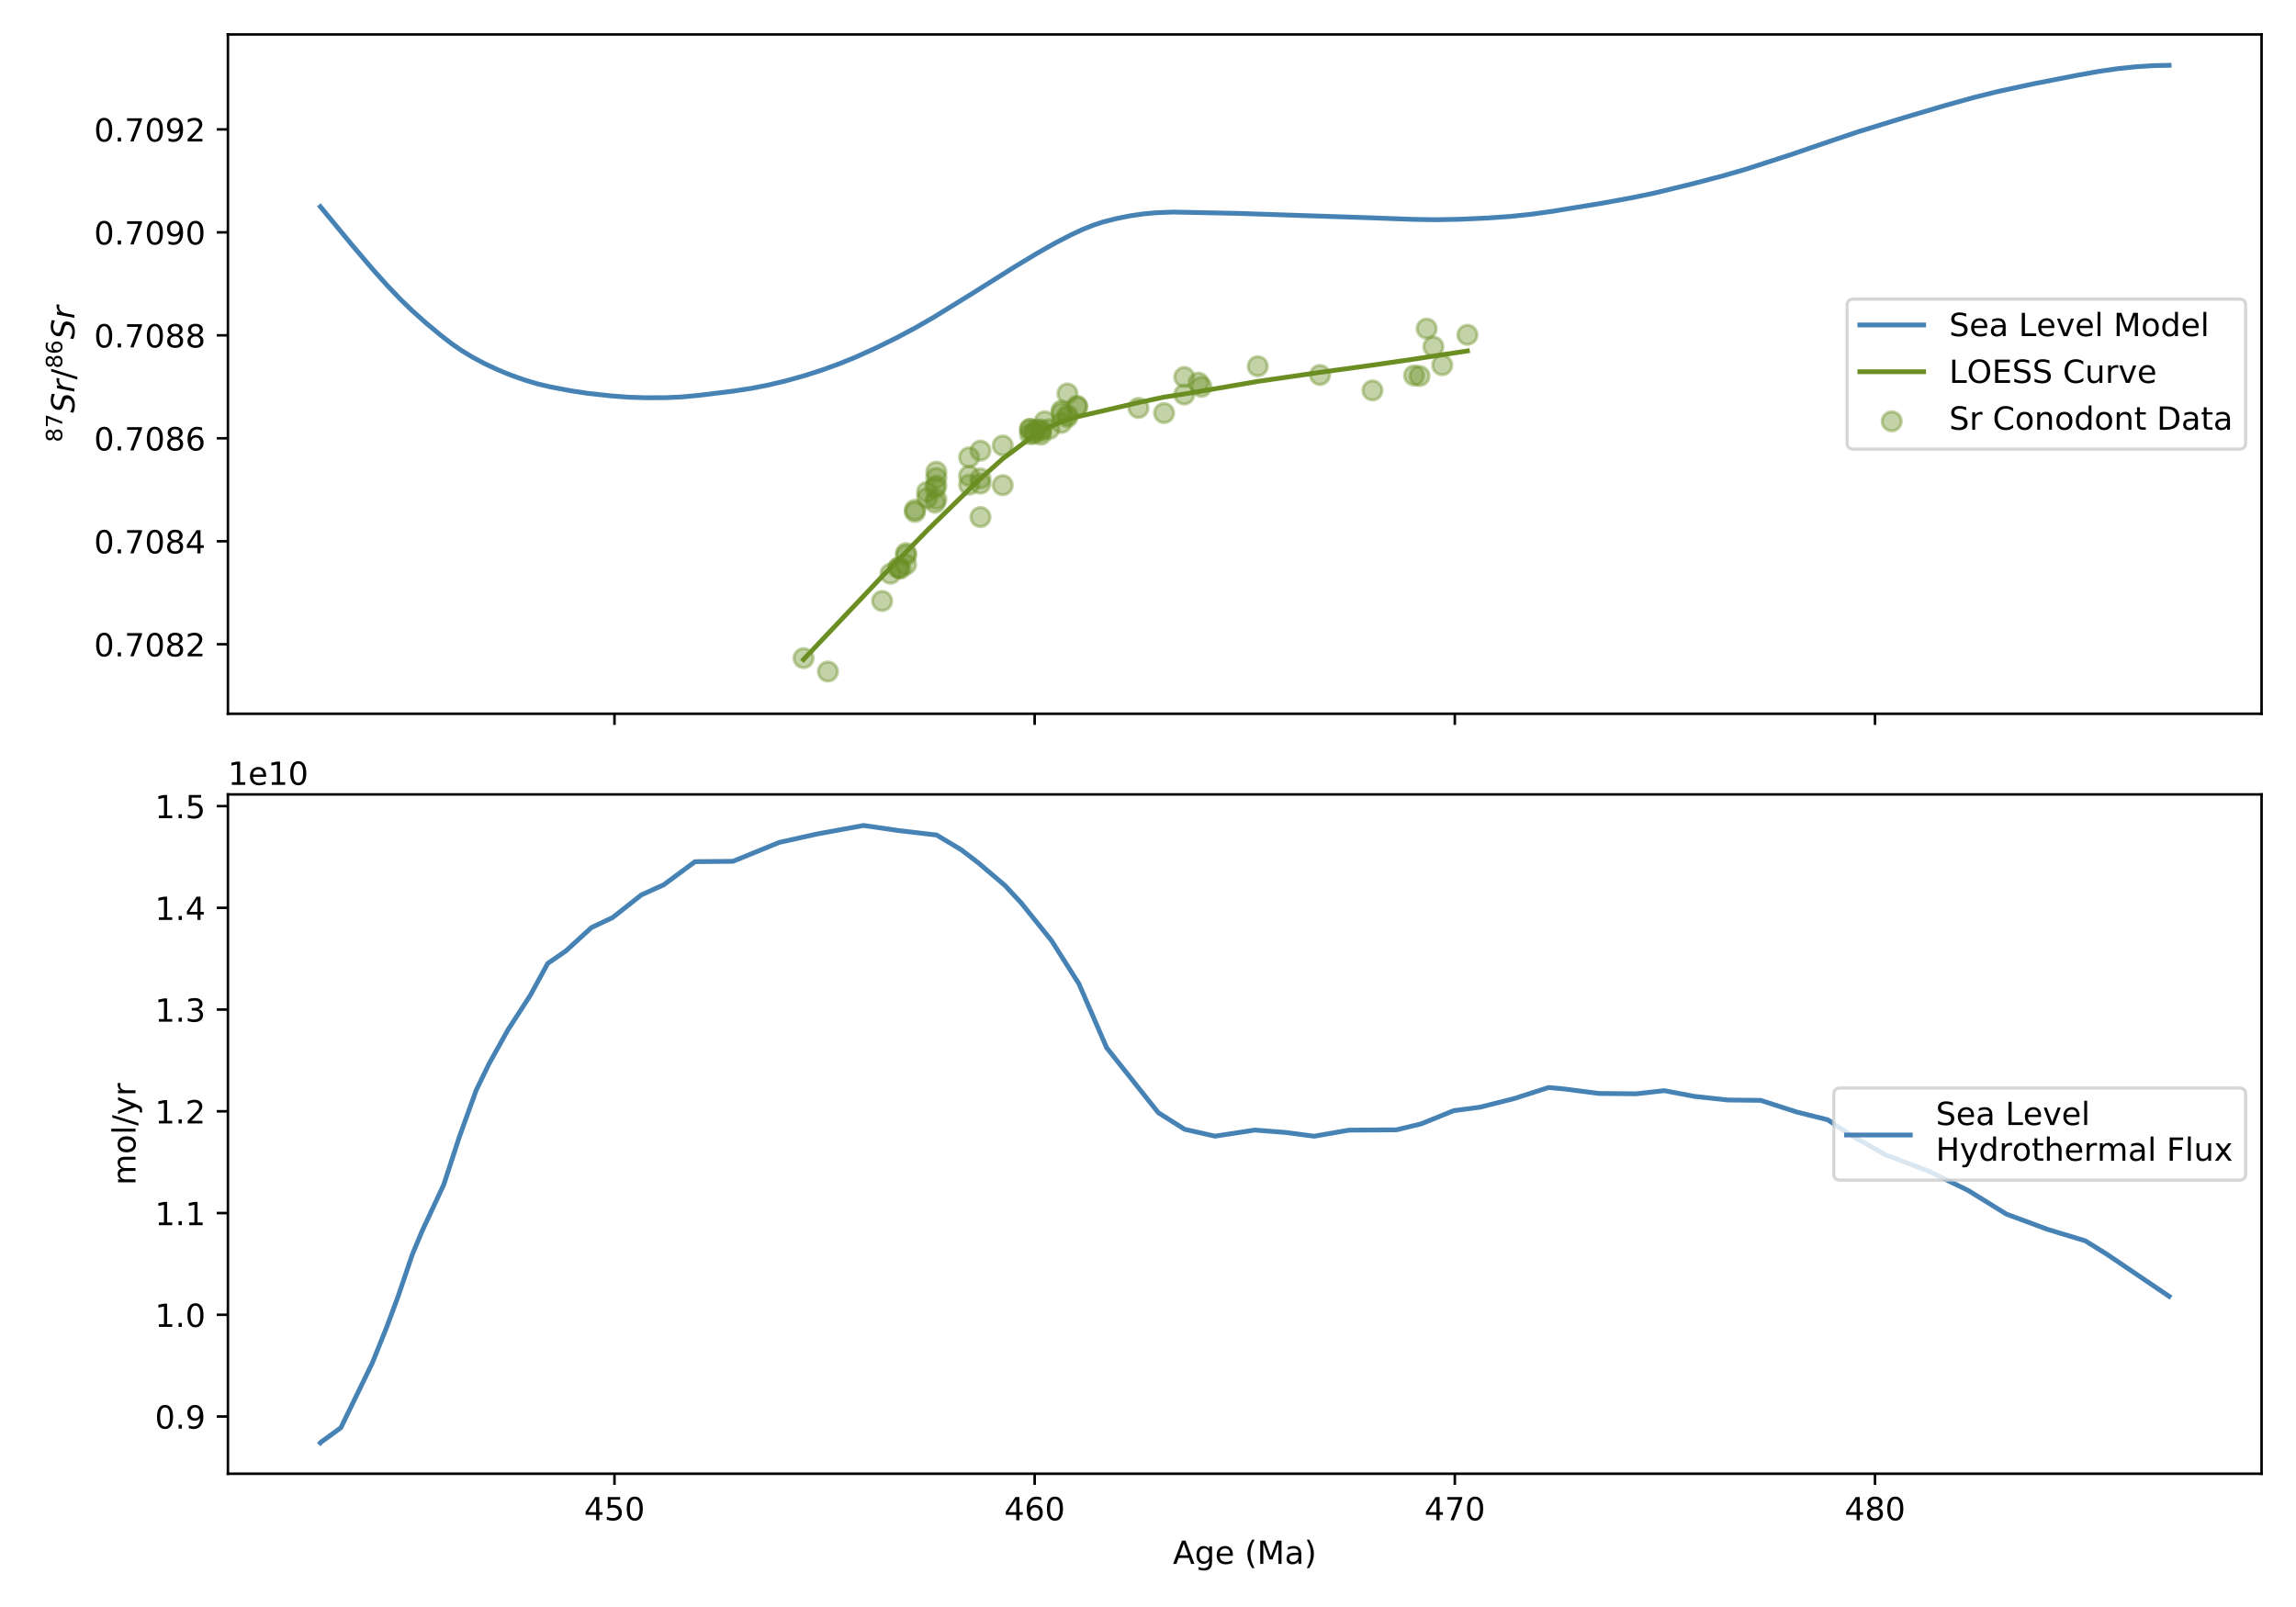 <?xml version="1.0" encoding="utf-8" standalone="no"?>
<!DOCTYPE svg PUBLIC "-//W3C//DTD SVG 1.1//EN"
  "http://www.w3.org/Graphics/SVG/1.1/DTD/svg11.dtd">
<!-- Created with matplotlib (https://matplotlib.org/) -->
<svg height="504pt" version="1.1" viewBox="0 0 720 504" width="720pt" xmlns="http://www.w3.org/2000/svg" xmlns:xlink="http://www.w3.org/1999/xlink">
 <defs>
  <style type="text/css">
*{stroke-linecap:butt;stroke-linejoin:round;}
  </style>
 </defs>
 <g id="figure_1">
  <g id="patch_1">
   <path d="M 0 504 
L 720 504 
L 720 0 
L 0 0 
z
" style="fill:#ffffff;"/>
  </g>
  <g id="axes_1">
   <g id="patch_2">
    <path d="M 71.475 223.85 
L 709.2 223.85 
L 709.2 10.8 
L 71.475 10.8 
z
" style="fill:#ffffff;"/>
   </g>
   <g id="PathCollection_1">
    <defs>
     <path d="M 0 3 
C 0.796 3 1.559 2.684 2.121 2.121 
C 2.684 1.559 3 0.796 3 0 
C 3 -0.796 2.684 -1.559 2.121 -2.121 
C 1.559 -2.684 0.796 -3 0 -3 
C -0.796 -3 -1.559 -2.684 -2.121 -2.121 
C -2.684 -1.559 -3 -0.796 -3 0 
C -3 0.796 -2.684 1.559 -2.121 2.121 
C -1.559 2.684 -0.796 3 0 3 
z
" id="m207650550a" style="stroke:#6b8e23;stroke-opacity:0.4;"/>
    </defs>
    <g clip-path="url(#pb1638fe370)">
     <use style="fill:#6b8e23;fill-opacity:0.4;stroke:#6b8e23;stroke-opacity:0.4;" x="460.171" xlink:href="#m207650550a" y="105.006"/>
     <use style="fill:#6b8e23;fill-opacity:0.4;stroke:#6b8e23;stroke-opacity:0.4;" x="452.265" xlink:href="#m207650550a" y="114.533"/>
     <use style="fill:#6b8e23;fill-opacity:0.4;stroke:#6b8e23;stroke-opacity:0.4;" x="449.498" xlink:href="#m207650550a" y="108.72"/>
     <use style="fill:#6b8e23;fill-opacity:0.4;stroke:#6b8e23;stroke-opacity:0.4;" x="447.39" xlink:href="#m207650550a" y="103.068"/>
     <use style="fill:#6b8e23;fill-opacity:0.4;stroke:#6b8e23;stroke-opacity:0.4;" x="445.15" xlink:href="#m207650550a" y="117.924"/>
     <use style="fill:#6b8e23;fill-opacity:0.4;stroke:#6b8e23;stroke-opacity:0.4;" x="443.437" xlink:href="#m207650550a" y="117.762"/>
     <use style="fill:#6b8e23;fill-opacity:0.4;stroke:#6b8e23;stroke-opacity:0.4;" x="430.393" xlink:href="#m207650550a" y="122.445"/>
     <use style="fill:#6b8e23;fill-opacity:0.4;stroke:#6b8e23;stroke-opacity:0.4;" x="413.923" xlink:href="#m207650550a" y="117.601"/>
     <use style="fill:#6b8e23;fill-opacity:0.4;stroke:#6b8e23;stroke-opacity:0.4;" x="394.422" xlink:href="#m207650550a" y="114.856"/>
     <use style="fill:#6b8e23;fill-opacity:0.4;stroke:#6b8e23;stroke-opacity:0.4;" x="376.766" xlink:href="#m207650550a" y="121.315"/>
     <use style="fill:#6b8e23;fill-opacity:0.4;stroke:#6b8e23;stroke-opacity:0.4;" x="375.844" xlink:href="#m207650550a" y="120.023"/>
     <use style="fill:#6b8e23;fill-opacity:0.4;stroke:#6b8e23;stroke-opacity:0.4;" x="371.364" xlink:href="#m207650550a" y="123.737"/>
     <use style="fill:#6b8e23;fill-opacity:0.4;stroke:#6b8e23;stroke-opacity:0.4;" x="371.364" xlink:href="#m207650550a" y="118.247"/>
     <use style="fill:#6b8e23;fill-opacity:0.4;stroke:#6b8e23;stroke-opacity:0.4;" x="365.039" xlink:href="#m207650550a" y="129.55"/>
     <use style="fill:#6b8e23;fill-opacity:0.4;stroke:#6b8e23;stroke-opacity:0.4;" x="357.002" xlink:href="#m207650550a" y="127.935"/>
     <use style="fill:#6b8e23;fill-opacity:0.4;stroke:#6b8e23;stroke-opacity:0.4;" x="337.765" xlink:href="#m207650550a" y="127.612"/>
     <use style="fill:#6b8e23;fill-opacity:0.4;stroke:#6b8e23;stroke-opacity:0.4;" x="337.765" xlink:href="#m207650550a" y="127.289"/>
     <use style="fill:#6b8e23;fill-opacity:0.4;stroke:#6b8e23;stroke-opacity:0.4;" x="334.734" xlink:href="#m207650550a" y="123.414"/>
     <use style="fill:#6b8e23;fill-opacity:0.4;stroke:#6b8e23;stroke-opacity:0.4;" x="334.734" xlink:href="#m207650550a" y="130.196"/>
     <use style="fill:#6b8e23;fill-opacity:0.4;stroke:#6b8e23;stroke-opacity:0.4;" x="334.734" xlink:href="#m207650550a" y="130.842"/>
     <use style="fill:#6b8e23;fill-opacity:0.4;stroke:#6b8e23;stroke-opacity:0.4;" x="332.89" xlink:href="#m207650550a" y="128.743"/>
     <use style="fill:#6b8e23;fill-opacity:0.4;stroke:#6b8e23;stroke-opacity:0.4;" x="332.89" xlink:href="#m207650550a" y="129.55"/>
     <use style="fill:#6b8e23;fill-opacity:0.4;stroke:#6b8e23;stroke-opacity:0.4;" x="332.89" xlink:href="#m207650550a" y="132.618"/>
     <use style="fill:#6b8e23;fill-opacity:0.4;stroke:#6b8e23;stroke-opacity:0.4;" x="329.068" xlink:href="#m207650550a" y="134.556"/>
     <use style="fill:#6b8e23;fill-opacity:0.4;stroke:#6b8e23;stroke-opacity:0.4;" x="327.619" xlink:href="#m207650550a" y="132.134"/>
     <use style="fill:#6b8e23;fill-opacity:0.4;stroke:#6b8e23;stroke-opacity:0.4;" x="326.433" xlink:href="#m207650550a" y="135.202"/>
     <use style="fill:#6b8e23;fill-opacity:0.4;stroke:#6b8e23;stroke-opacity:0.4;" x="326.433" xlink:href="#m207650550a" y="136.332"/>
     <use style="fill:#6b8e23;fill-opacity:0.4;stroke:#6b8e23;stroke-opacity:0.4;" x="326.433" xlink:href="#m207650550a" y="134.717"/>
     <use style="fill:#6b8e23;fill-opacity:0.4;stroke:#6b8e23;stroke-opacity:0.4;" x="325.247" xlink:href="#m207650550a" y="134.717"/>
     <use style="fill:#6b8e23;fill-opacity:0.4;stroke:#6b8e23;stroke-opacity:0.4;" x="324.193" xlink:href="#m207650550a" y="135.202"/>
     <use style="fill:#6b8e23;fill-opacity:0.4;stroke:#6b8e23;stroke-opacity:0.4;" x="324.193" xlink:href="#m207650550a" y="136.009"/>
     <use style="fill:#6b8e23;fill-opacity:0.4;stroke:#6b8e23;stroke-opacity:0.4;" x="323.007" xlink:href="#m207650550a" y="134.556"/>
     <use style="fill:#6b8e23;fill-opacity:0.4;stroke:#6b8e23;stroke-opacity:0.4;" x="323.007" xlink:href="#m207650550a" y="136.17"/>
     <use style="fill:#6b8e23;fill-opacity:0.4;stroke:#6b8e23;stroke-opacity:0.4;" x="323.007" xlink:href="#m207650550a" y="134.556"/>
     <use style="fill:#6b8e23;fill-opacity:0.4;stroke:#6b8e23;stroke-opacity:0.4;" x="314.443" xlink:href="#m207650550a" y="152.156"/>
     <use style="fill:#6b8e23;fill-opacity:0.4;stroke:#6b8e23;stroke-opacity:0.4;" x="314.443" xlink:href="#m207650550a" y="139.723"/>
     <use style="fill:#6b8e23;fill-opacity:0.4;stroke:#6b8e23;stroke-opacity:0.4;" x="307.46" xlink:href="#m207650550a" y="162.168"/>
     <use style="fill:#6b8e23;fill-opacity:0.4;stroke:#6b8e23;stroke-opacity:0.4;" x="307.46" xlink:href="#m207650550a" y="141.338"/>
     <use style="fill:#6b8e23;fill-opacity:0.4;stroke:#6b8e23;stroke-opacity:0.4;" x="307.46" xlink:href="#m207650550a" y="150.057"/>
     <use style="fill:#6b8e23;fill-opacity:0.4;stroke:#6b8e23;stroke-opacity:0.4;" x="307.46" xlink:href="#m207650550a" y="151.672"/>
     <use style="fill:#6b8e23;fill-opacity:0.4;stroke:#6b8e23;stroke-opacity:0.4;" x="303.902" xlink:href="#m207650550a" y="143.437"/>
     <use style="fill:#6b8e23;fill-opacity:0.4;stroke:#6b8e23;stroke-opacity:0.4;" x="303.902" xlink:href="#m207650550a" y="149.25"/>
     <use style="fill:#6b8e23;fill-opacity:0.4;stroke:#6b8e23;stroke-opacity:0.4;" x="303.902" xlink:href="#m207650550a" y="151.995"/>
     <use style="fill:#6b8e23;fill-opacity:0.4;stroke:#6b8e23;stroke-opacity:0.4;" x="293.625" xlink:href="#m207650550a" y="152.318"/>
     <use style="fill:#6b8e23;fill-opacity:0.4;stroke:#6b8e23;stroke-opacity:0.4;" x="293.625" xlink:href="#m207650550a" y="147.958"/>
     <use style="fill:#6b8e23;fill-opacity:0.4;stroke:#6b8e23;stroke-opacity:0.4;" x="293.625" xlink:href="#m207650550a" y="149.896"/>
     <use style="fill:#6b8e23;fill-opacity:0.4;stroke:#6b8e23;stroke-opacity:0.4;" x="293.625" xlink:href="#m207650550a" y="156.516"/>
     <use style="fill:#6b8e23;fill-opacity:0.4;stroke:#6b8e23;stroke-opacity:0.4;" x="293.229" xlink:href="#m207650550a" y="152.964"/>
     <use style="fill:#6b8e23;fill-opacity:0.4;stroke:#6b8e23;stroke-opacity:0.4;" x="293.229" xlink:href="#m207650550a" y="157.647"/>
     <use style="fill:#6b8e23;fill-opacity:0.4;stroke:#6b8e23;stroke-opacity:0.4;" x="290.726" xlink:href="#m207650550a" y="154.256"/>
     <use style="fill:#6b8e23;fill-opacity:0.4;stroke:#6b8e23;stroke-opacity:0.4;" x="290.726" xlink:href="#m207650550a" y="156.193"/>
     <use style="fill:#6b8e23;fill-opacity:0.4;stroke:#6b8e23;stroke-opacity:0.4;" x="286.905" xlink:href="#m207650550a" y="159.907"/>
     <use style="fill:#6b8e23;fill-opacity:0.4;stroke:#6b8e23;stroke-opacity:0.4;" x="286.905" xlink:href="#m207650550a" y="160.553"/>
     <use style="fill:#6b8e23;fill-opacity:0.4;stroke:#6b8e23;stroke-opacity:0.4;" x="284.138" xlink:href="#m207650550a" y="173.471"/>
     <use style="fill:#6b8e23;fill-opacity:0.4;stroke:#6b8e23;stroke-opacity:0.4;" x="284.138" xlink:href="#m207650550a" y="174.117"/>
     <use style="fill:#6b8e23;fill-opacity:0.4;stroke:#6b8e23;stroke-opacity:0.4;" x="284.138" xlink:href="#m207650550a" y="177.024"/>
     <use style="fill:#6b8e23;fill-opacity:0.4;stroke:#6b8e23;stroke-opacity:0.4;" x="282.425" xlink:href="#m207650550a" y="178.315"/>
     <use style="fill:#6b8e23;fill-opacity:0.4;stroke:#6b8e23;stroke-opacity:0.4;" x="281.766" xlink:href="#m207650550a" y="177.992"/>
     <use style="fill:#6b8e23;fill-opacity:0.4;stroke:#6b8e23;stroke-opacity:0.4;" x="281.766" xlink:href="#m207650550a" y="178.154"/>
     <use style="fill:#6b8e23;fill-opacity:0.4;stroke:#6b8e23;stroke-opacity:0.4;" x="279.263" xlink:href="#m207650550a" y="179.93"/>
     <use style="fill:#6b8e23;fill-opacity:0.4;stroke:#6b8e23;stroke-opacity:0.4;" x="276.627" xlink:href="#m207650550a" y="188.488"/>
     <use style="fill:#6b8e23;fill-opacity:0.4;stroke:#6b8e23;stroke-opacity:0.4;" x="259.63" xlink:href="#m207650550a" y="210.61"/>
     <use style="fill:#6b8e23;fill-opacity:0.4;stroke:#6b8e23;stroke-opacity:0.4;" x="251.988" xlink:href="#m207650550a" y="206.412"/>
    </g>
   </g>
   <g id="matplotlib.axis_1">
    <g id="xtick_1">
     <g id="line2d_1">
      <defs>
       <path d="M 0 0 
L 0 3.5 
" id="mc2c7c7b293" style="stroke:#000000;stroke-width:0.8;"/>
      </defs>
      <g>
       <use style="stroke:#000000;stroke-width:0.8;" x="192.695" xlink:href="#mc2c7c7b293" y="223.85"/>
      </g>
     </g>
    </g>
    <g id="xtick_2">
     <g id="line2d_2">
      <g>
       <use style="stroke:#000000;stroke-width:0.8;" x="324.457" xlink:href="#mc2c7c7b293" y="223.85"/>
      </g>
     </g>
    </g>
    <g id="xtick_3">
     <g id="line2d_3">
      <g>
       <use style="stroke:#000000;stroke-width:0.8;" x="456.218" xlink:href="#mc2c7c7b293" y="223.85"/>
      </g>
     </g>
    </g>
    <g id="xtick_4">
     <g id="line2d_4">
      <g>
       <use style="stroke:#000000;stroke-width:0.8;" x="587.98" xlink:href="#mc2c7c7b293" y="223.85"/>
      </g>
     </g>
    </g>
   </g>
   <g id="matplotlib.axis_2">
    <g id="ytick_1">
     <g id="line2d_5">
      <defs>
       <path d="M 0 0 
L -3.5 0 
" id="me51100b375" style="stroke:#000000;stroke-width:0.8;"/>
      </defs>
      <g>
       <use style="stroke:#000000;stroke-width:0.8;" x="71.475" xlink:href="#me51100b375" y="202.052"/>
      </g>
     </g>
     <g id="text_1">
      <!-- 0.7082 -->
      <defs>
       <path d="M 31.781 66.406 
Q 24.172 66.406 20.328 58.906 
Q 16.5 51.422 16.5 36.375 
Q 16.5 21.391 20.328 13.891 
Q 24.172 6.391 31.781 6.391 
Q 39.453 6.391 43.281 13.891 
Q 47.125 21.391 47.125 36.375 
Q 47.125 51.422 43.281 58.906 
Q 39.453 66.406 31.781 66.406 
z
M 31.781 74.219 
Q 44.047 74.219 50.516 64.516 
Q 56.984 54.828 56.984 36.375 
Q 56.984 17.969 50.516 8.266 
Q 44.047 -1.422 31.781 -1.422 
Q 19.531 -1.422 13.062 8.266 
Q 6.594 17.969 6.594 36.375 
Q 6.594 54.828 13.062 64.516 
Q 19.531 74.219 31.781 74.219 
z
" id="DejaVuSans-48"/>
       <path d="M 10.688 12.406 
L 21 12.406 
L 21 0 
L 10.688 0 
z
" id="DejaVuSans-46"/>
       <path d="M 8.203 72.906 
L 55.078 72.906 
L 55.078 68.703 
L 28.609 0 
L 18.312 0 
L 43.219 64.594 
L 8.203 64.594 
z
" id="DejaVuSans-55"/>
       <path d="M 31.781 34.625 
Q 24.75 34.625 20.719 30.859 
Q 16.703 27.094 16.703 20.516 
Q 16.703 13.922 20.719 10.156 
Q 24.75 6.391 31.781 6.391 
Q 38.812 6.391 42.859 10.172 
Q 46.922 13.969 46.922 20.516 
Q 46.922 27.094 42.891 30.859 
Q 38.875 34.625 31.781 34.625 
z
M 21.922 38.812 
Q 15.578 40.375 12.031 44.719 
Q 8.5 49.078 8.5 55.328 
Q 8.5 64.062 14.719 69.141 
Q 20.953 74.219 31.781 74.219 
Q 42.672 74.219 48.875 69.141 
Q 55.078 64.062 55.078 55.328 
Q 55.078 49.078 51.531 44.719 
Q 48 40.375 41.703 38.812 
Q 48.828 37.156 52.797 32.312 
Q 56.781 27.484 56.781 20.516 
Q 56.781 9.906 50.312 4.234 
Q 43.844 -1.422 31.781 -1.422 
Q 19.734 -1.422 13.25 4.234 
Q 6.781 9.906 6.781 20.516 
Q 6.781 27.484 10.781 32.312 
Q 14.797 37.156 21.922 38.812 
z
M 18.312 54.391 
Q 18.312 48.734 21.844 45.562 
Q 25.391 42.391 31.781 42.391 
Q 38.141 42.391 41.719 45.562 
Q 45.312 48.734 45.312 54.391 
Q 45.312 60.062 41.719 63.234 
Q 38.141 66.406 31.781 66.406 
Q 25.391 66.406 21.844 63.234 
Q 18.312 60.062 18.312 54.391 
z
" id="DejaVuSans-56"/>
       <path d="M 19.188 8.297 
L 53.609 8.297 
L 53.609 0 
L 7.328 0 
L 7.328 8.297 
Q 12.938 14.109 22.625 23.891 
Q 32.328 33.688 34.812 36.531 
Q 39.547 41.844 41.422 45.531 
Q 43.312 49.219 43.312 52.781 
Q 43.312 58.594 39.234 62.25 
Q 35.156 65.922 28.609 65.922 
Q 23.969 65.922 18.812 64.312 
Q 13.672 62.703 7.812 59.422 
L 7.812 69.391 
Q 13.766 71.781 18.938 73 
Q 24.125 74.219 28.422 74.219 
Q 39.75 74.219 46.484 68.547 
Q 53.219 62.891 53.219 53.422 
Q 53.219 48.922 51.531 44.891 
Q 49.859 40.875 45.406 35.406 
Q 44.188 33.984 37.641 27.219 
Q 31.109 20.453 19.188 8.297 
z
" id="DejaVuSans-50"/>
      </defs>
      <g transform="translate(29.484 205.851)scale(0.1 -0.1)">
       <use xlink:href="#DejaVuSans-48"/>
       <use x="63.623" xlink:href="#DejaVuSans-46"/>
       <use x="95.41" xlink:href="#DejaVuSans-55"/>
       <use x="159.033" xlink:href="#DejaVuSans-48"/>
       <use x="222.656" xlink:href="#DejaVuSans-56"/>
       <use x="286.279" xlink:href="#DejaVuSans-50"/>
      </g>
     </g>
    </g>
    <g id="ytick_2">
     <g id="line2d_6">
      <g>
       <use style="stroke:#000000;stroke-width:0.8;" x="71.475" xlink:href="#me51100b375" y="169.757"/>
      </g>
     </g>
     <g id="text_2">
      <!-- 0.7084 -->
      <defs>
       <path d="M 37.797 64.312 
L 12.891 25.391 
L 37.797 25.391 
z
M 35.203 72.906 
L 47.609 72.906 
L 47.609 25.391 
L 58.016 25.391 
L 58.016 17.188 
L 47.609 17.188 
L 47.609 0 
L 37.797 0 
L 37.797 17.188 
L 4.891 17.188 
L 4.891 26.703 
z
" id="DejaVuSans-52"/>
      </defs>
      <g transform="translate(29.484 173.556)scale(0.1 -0.1)">
       <use xlink:href="#DejaVuSans-48"/>
       <use x="63.623" xlink:href="#DejaVuSans-46"/>
       <use x="95.41" xlink:href="#DejaVuSans-55"/>
       <use x="159.033" xlink:href="#DejaVuSans-48"/>
       <use x="222.656" xlink:href="#DejaVuSans-56"/>
       <use x="286.279" xlink:href="#DejaVuSans-52"/>
      </g>
     </g>
    </g>
    <g id="ytick_3">
     <g id="line2d_7">
      <g>
       <use style="stroke:#000000;stroke-width:0.8;" x="71.475" xlink:href="#me51100b375" y="137.462"/>
      </g>
     </g>
     <g id="text_3">
      <!-- 0.7086 -->
      <defs>
       <path d="M 33.016 40.375 
Q 26.375 40.375 22.484 35.828 
Q 18.609 31.297 18.609 23.391 
Q 18.609 15.531 22.484 10.953 
Q 26.375 6.391 33.016 6.391 
Q 39.656 6.391 43.531 10.953 
Q 47.406 15.531 47.406 23.391 
Q 47.406 31.297 43.531 35.828 
Q 39.656 40.375 33.016 40.375 
z
M 52.594 71.297 
L 52.594 62.312 
Q 48.875 64.062 45.094 64.984 
Q 41.312 65.922 37.594 65.922 
Q 27.828 65.922 22.672 59.328 
Q 17.531 52.734 16.797 39.406 
Q 19.672 43.656 24.016 45.922 
Q 28.375 48.188 33.594 48.188 
Q 44.578 48.188 50.953 41.516 
Q 57.328 34.859 57.328 23.391 
Q 57.328 12.156 50.688 5.359 
Q 44.047 -1.422 33.016 -1.422 
Q 20.359 -1.422 13.672 8.266 
Q 6.984 17.969 6.984 36.375 
Q 6.984 53.656 15.188 63.938 
Q 23.391 74.219 37.203 74.219 
Q 40.922 74.219 44.703 73.484 
Q 48.484 72.75 52.594 71.297 
z
" id="DejaVuSans-54"/>
      </defs>
      <g transform="translate(29.484 141.261)scale(0.1 -0.1)">
       <use xlink:href="#DejaVuSans-48"/>
       <use x="63.623" xlink:href="#DejaVuSans-46"/>
       <use x="95.41" xlink:href="#DejaVuSans-55"/>
       <use x="159.033" xlink:href="#DejaVuSans-48"/>
       <use x="222.656" xlink:href="#DejaVuSans-56"/>
       <use x="286.279" xlink:href="#DejaVuSans-54"/>
      </g>
     </g>
    </g>
    <g id="ytick_4">
     <g id="line2d_8">
      <g>
       <use style="stroke:#000000;stroke-width:0.8;" x="71.475" xlink:href="#me51100b375" y="105.167"/>
      </g>
     </g>
     <g id="text_4">
      <!-- 0.7088 -->
      <g transform="translate(29.484 108.966)scale(0.1 -0.1)">
       <use xlink:href="#DejaVuSans-48"/>
       <use x="63.623" xlink:href="#DejaVuSans-46"/>
       <use x="95.41" xlink:href="#DejaVuSans-55"/>
       <use x="159.033" xlink:href="#DejaVuSans-48"/>
       <use x="222.656" xlink:href="#DejaVuSans-56"/>
       <use x="286.279" xlink:href="#DejaVuSans-56"/>
      </g>
     </g>
    </g>
    <g id="ytick_5">
     <g id="line2d_9">
      <g>
       <use style="stroke:#000000;stroke-width:0.8;" x="71.475" xlink:href="#me51100b375" y="72.872"/>
      </g>
     </g>
     <g id="text_5">
      <!-- 0.7090 -->
      <defs>
       <path d="M 10.984 1.516 
L 10.984 10.5 
Q 14.703 8.734 18.5 7.812 
Q 22.312 6.891 25.984 6.891 
Q 35.75 6.891 40.891 13.453 
Q 46.047 20.016 46.781 33.406 
Q 43.953 29.203 39.594 26.953 
Q 35.25 24.703 29.984 24.703 
Q 19.047 24.703 12.672 31.312 
Q 6.297 37.938 6.297 49.422 
Q 6.297 60.641 12.938 67.422 
Q 19.578 74.219 30.609 74.219 
Q 43.266 74.219 49.922 64.516 
Q 56.594 54.828 56.594 36.375 
Q 56.594 19.141 48.406 8.859 
Q 40.234 -1.422 26.422 -1.422 
Q 22.703 -1.422 18.891 -0.688 
Q 15.094 0.047 10.984 1.516 
z
M 30.609 32.422 
Q 37.25 32.422 41.125 36.953 
Q 45.016 41.5 45.016 49.422 
Q 45.016 57.281 41.125 61.844 
Q 37.25 66.406 30.609 66.406 
Q 23.969 66.406 20.094 61.844 
Q 16.219 57.281 16.219 49.422 
Q 16.219 41.5 20.094 36.953 
Q 23.969 32.422 30.609 32.422 
z
" id="DejaVuSans-57"/>
      </defs>
      <g transform="translate(29.484 76.672)scale(0.1 -0.1)">
       <use xlink:href="#DejaVuSans-48"/>
       <use x="63.623" xlink:href="#DejaVuSans-46"/>
       <use x="95.41" xlink:href="#DejaVuSans-55"/>
       <use x="159.033" xlink:href="#DejaVuSans-48"/>
       <use x="222.656" xlink:href="#DejaVuSans-57"/>
       <use x="286.279" xlink:href="#DejaVuSans-48"/>
      </g>
     </g>
    </g>
    <g id="ytick_6">
     <g id="line2d_10">
      <g>
       <use style="stroke:#000000;stroke-width:0.8;" x="71.475" xlink:href="#me51100b375" y="40.577"/>
      </g>
     </g>
     <g id="text_6">
      <!-- 0.7092 -->
      <g transform="translate(29.484 44.377)scale(0.1 -0.1)">
       <use xlink:href="#DejaVuSans-48"/>
       <use x="63.623" xlink:href="#DejaVuSans-46"/>
       <use x="95.41" xlink:href="#DejaVuSans-55"/>
       <use x="159.033" xlink:href="#DejaVuSans-48"/>
       <use x="222.656" xlink:href="#DejaVuSans-57"/>
       <use x="286.279" xlink:href="#DejaVuSans-50"/>
      </g>
     </g>
    </g>
    <g id="text_7">
     <!-- $^{87}Sr/^{86}Sr$ -->
     <defs>
      <path d="M 60.297 70.516 
L 58.406 60.891 
Q 53.469 63.531 48.609 64.875 
Q 43.75 66.219 39.203 66.219 
Q 30.375 66.219 25.141 62.359 
Q 19.922 58.5 19.922 52.094 
Q 19.922 48.578 21.844 46.703 
Q 23.781 44.828 31.781 42.672 
L 37.703 41.219 
Q 47.703 38.625 51.609 34.641 
Q 55.516 30.672 55.516 23.484 
Q 55.516 12.453 46.844 5.516 
Q 38.188 -1.422 24.031 -1.422 
Q 18.219 -1.422 12.359 -0.266 
Q 6.5 0.875 0.594 3.219 
L 2.594 13.375 
Q 8.016 10.016 13.453 8.297 
Q 18.891 6.594 24.312 6.594 
Q 33.547 6.594 39.109 10.688 
Q 44.672 14.797 44.672 21.391 
Q 44.672 25.781 42.453 28.047 
Q 40.234 30.328 32.906 32.172 
L 27 33.688 
Q 16.891 36.328 13.203 39.766 
Q 9.516 43.219 9.516 49.422 
Q 9.516 60.297 17.891 67.25 
Q 26.266 74.219 39.703 74.219 
Q 44.922 74.219 50.047 73.281 
Q 55.172 72.359 60.297 70.516 
z
" id="DejaVuSans-Oblique-83"/>
      <path d="M 44.578 46.391 
Q 43.219 47.125 41.453 47.516 
Q 39.703 47.906 37.703 47.906 
Q 30.516 47.906 25.141 42.453 
Q 19.781 37.016 18.016 27.875 
L 12.5 0 
L 3.516 0 
L 14.203 54.688 
L 23.188 54.688 
L 21.484 46.188 
Q 25.047 50.922 30 53.453 
Q 34.969 56 40.578 56 
Q 42.047 56 43.453 55.828 
Q 44.875 55.672 46.297 55.281 
z
" id="DejaVuSans-Oblique-114"/>
      <path d="M 25.391 72.906 
L 33.688 72.906 
L 8.297 -9.281 
L 0 -9.281 
z
" id="DejaVuSans-47"/>
     </defs>
     <g transform="translate(23.405 138.775)rotate(-90)scale(0.1 -0.1)">
      <use transform="translate(0.957 39.047)scale(0.7)" xlink:href="#DejaVuSans-56"/>
      <use transform="translate(45.493 39.047)scale(0.7)" xlink:href="#DejaVuSans-55"/>
      <use transform="translate(92.764 0.766)" xlink:href="#DejaVuSans-Oblique-83"/>
      <use transform="translate(156.24 0.766)" xlink:href="#DejaVuSans-Oblique-114"/>
      <use transform="translate(197.354 0.766)" xlink:href="#DejaVuSans-47"/>
      <use transform="translate(232.002 39.047)scale(0.7)" xlink:href="#DejaVuSans-56"/>
      <use transform="translate(276.538 39.047)scale(0.7)" xlink:href="#DejaVuSans-54"/>
      <use transform="translate(323.809 0.766)" xlink:href="#DejaVuSans-Oblique-83"/>
      <use transform="translate(387.285 0.766)" xlink:href="#DejaVuSans-Oblique-114"/>
     </g>
    </g>
   </g>
   <g id="line2d_11">
    <path clip-path="url(#pb1638fe370)" d="M 680.212 20.484 
L 675.111 20.595 
L 669.812 20.934 
L 664.269 21.513 
L 658.39 22.354 
L 651.706 23.544 
L 637.711 26.278 
L 626.521 28.694 
L 619.373 30.474 
L 610.248 33.001 
L 596.826 36.973 
L 582.929 41.248 
L 574.077 44.224 
L 561.536 48.515 
L 547.698 53.006 
L 540.254 55.152 
L 531.047 57.571 
L 518.727 60.565 
L 511.631 62.043 
L 502.593 63.693 
L 486.957 66.248 
L 480 67.223 
L 473.605 67.875 
L 466.428 68.384 
L 457.331 68.781 
L 450.235 68.912 
L 443.214 68.801 
L 430.761 68.345 
L 388.485 66.93 
L 368.02 66.506 
L 362.489 66.722 
L 358.5 67.091 
L 354.384 67.695 
L 350.14 68.545 
L 345.902 69.618 
L 342.777 70.642 
L 339.536 71.939 
L 335.617 73.771 
L 330.991 76.17 
L 325.141 79.482 
L 318.294 83.616 
L 304.635 92.197 
L 292.744 99.542 
L 287.045 102.814 
L 281.068 105.988 
L 274.673 109.132 
L 268.4 111.975 
L 263.101 114.124 
L 257.628 116.103 
L 252.08 117.873 
L 246.312 119.478 
L 240.833 120.781 
L 235.493 121.815 
L 229.939 122.664 
L 219.347 123.971 
L 213.648 124.506 
L 208.79 124.717 
L 202.378 124.742 
L 196.94 124.566 
L 191.681 124.162 
L 184.081 123.332 
L 178.944 122.551 
L 172.613 121.34 
L 168.52 120.383 
L 164.705 119.24 
L 160.345 117.705 
L 156.235 116.031 
L 152.119 114.114 
L 148.258 112.07 
L 144.907 110.037 
L 141.735 107.861 
L 138.373 105.276 
L 133.671 101.372 
L 129.201 97.38 
L 125.508 93.798 
L 121.357 89.454 
L 116.684 84.236 
L 110.539 77.011 
L 100.463 64.814 
L 100.463 64.814 
" style="fill:none;stroke:#4682b4;stroke-linecap:square;stroke-width:1.5;"/>
   </g>
   <g id="line2d_12">
    <path clip-path="url(#pb1638fe370)" d="M 251.962 206.847 
L 259.67 198.707 
L 276.627 180.772 
L 279.197 178.142 
L 281.766 175.556 
L 282.383 174.938 
L 284.079 173.217 
L 286.905 170.308 
L 290.707 166.418 
L 293.174 163.977 
L 293.585 163.579 
L 303.863 153.531 
L 307.46 150.107 
L 314.481 143.851 
L 322.951 137.514 
L 324.127 136.749 
L 325.304 135.994 
L 326.48 135.277 
L 327.657 134.625 
L 329.068 133.925 
L 332.833 132.33 
L 334.715 131.661 
L 337.774 130.723 
L 356.958 126.274 
L 365.061 124.537 
L 371.364 123.57 
L 375.866 122.831 
L 376.766 122.663 
L 394.408 119.616 
L 413.926 116.777 
L 430.44 114.505 
L 443.412 112.624 
L 445.192 112.352 
L 447.328 112.023 
L 449.552 111.683 
L 452.297 111.264 
L 460.171 110.062 
" style="fill:none;stroke:#6b8e23;stroke-linecap:square;stroke-width:1.5;"/>
   </g>
   <g id="patch_3">
    <path d="M 71.475 223.85 
L 71.475 10.8 
" style="fill:none;stroke:#000000;stroke-linecap:square;stroke-linejoin:miter;stroke-width:0.8;"/>
   </g>
   <g id="patch_4">
    <path d="M 709.2 223.85 
L 709.2 10.8 
" style="fill:none;stroke:#000000;stroke-linecap:square;stroke-linejoin:miter;stroke-width:0.8;"/>
   </g>
   <g id="patch_5">
    <path d="M 71.475 223.85 
L 709.2 223.85 
" style="fill:none;stroke:#000000;stroke-linecap:square;stroke-linejoin:miter;stroke-width:0.8;"/>
   </g>
   <g id="patch_6">
    <path d="M 71.475 10.8 
L 709.2 10.8 
" style="fill:none;stroke:#000000;stroke-linecap:square;stroke-linejoin:miter;stroke-width:0.8;"/>
   </g>
   <g id="legend_1">
    <g id="patch_7">
     <path d="M 581.225 140.842 
L 702.2 140.842 
Q 704.2 140.842 704.2 138.842 
L 704.2 95.808 
Q 704.2 93.808 702.2 93.808 
L 581.225 93.808 
Q 579.225 93.808 579.225 95.808 
L 579.225 138.842 
Q 579.225 140.842 581.225 140.842 
z
" style="fill:#ffffff;opacity:0.8;stroke:#cccccc;stroke-linejoin:miter;"/>
    </g>
    <g id="line2d_13">
     <path d="M 583.225 101.906 
L 603.225 101.906 
" style="fill:none;stroke:#4682b4;stroke-linecap:square;stroke-width:1.5;"/>
    </g>
    <g id="line2d_14"/>
    <g id="text_8">
     <!-- Sea Level Model -->
     <defs>
      <path d="M 53.516 70.516 
L 53.516 60.891 
Q 47.906 63.578 42.922 64.891 
Q 37.938 66.219 33.297 66.219 
Q 25.25 66.219 20.875 63.094 
Q 16.5 59.969 16.5 54.203 
Q 16.5 49.359 19.406 46.891 
Q 22.312 44.438 30.422 42.922 
L 36.375 41.703 
Q 47.406 39.594 52.656 34.297 
Q 57.906 29 57.906 20.125 
Q 57.906 9.516 50.797 4.047 
Q 43.703 -1.422 29.984 -1.422 
Q 24.812 -1.422 18.969 -0.25 
Q 13.141 0.922 6.891 3.219 
L 6.891 13.375 
Q 12.891 10.016 18.656 8.297 
Q 24.422 6.594 29.984 6.594 
Q 38.422 6.594 43.016 9.906 
Q 47.609 13.234 47.609 19.391 
Q 47.609 24.75 44.312 27.781 
Q 41.016 30.812 33.5 32.328 
L 27.484 33.5 
Q 16.453 35.688 11.516 40.375 
Q 6.594 45.062 6.594 53.422 
Q 6.594 63.094 13.406 68.656 
Q 20.219 74.219 32.172 74.219 
Q 37.312 74.219 42.625 73.281 
Q 47.953 72.359 53.516 70.516 
z
" id="DejaVuSans-83"/>
      <path d="M 56.203 29.594 
L 56.203 25.203 
L 14.891 25.203 
Q 15.484 15.922 20.484 11.062 
Q 25.484 6.203 34.422 6.203 
Q 39.594 6.203 44.453 7.469 
Q 49.312 8.734 54.109 11.281 
L 54.109 2.781 
Q 49.266 0.734 44.188 -0.344 
Q 39.109 -1.422 33.891 -1.422 
Q 20.797 -1.422 13.156 6.188 
Q 5.516 13.812 5.516 26.812 
Q 5.516 40.234 12.766 48.109 
Q 20.016 56 32.328 56 
Q 43.359 56 49.781 48.891 
Q 56.203 41.797 56.203 29.594 
z
M 47.219 32.234 
Q 47.125 39.594 43.094 43.984 
Q 39.062 48.391 32.422 48.391 
Q 24.906 48.391 20.391 44.141 
Q 15.875 39.891 15.188 32.172 
z
" id="DejaVuSans-101"/>
      <path d="M 34.281 27.484 
Q 23.391 27.484 19.188 25 
Q 14.984 22.516 14.984 16.5 
Q 14.984 11.719 18.141 8.906 
Q 21.297 6.109 26.703 6.109 
Q 34.188 6.109 38.703 11.406 
Q 43.219 16.703 43.219 25.484 
L 43.219 27.484 
z
M 52.203 31.203 
L 52.203 0 
L 43.219 0 
L 43.219 8.297 
Q 40.141 3.328 35.547 0.953 
Q 30.953 -1.422 24.312 -1.422 
Q 15.922 -1.422 10.953 3.297 
Q 6 8.016 6 15.922 
Q 6 25.141 12.172 29.828 
Q 18.359 34.516 30.609 34.516 
L 43.219 34.516 
L 43.219 35.406 
Q 43.219 41.609 39.141 45 
Q 35.062 48.391 27.688 48.391 
Q 23 48.391 18.547 47.266 
Q 14.109 46.141 10.016 43.891 
L 10.016 52.203 
Q 14.938 54.109 19.578 55.047 
Q 24.219 56 28.609 56 
Q 40.484 56 46.344 49.844 
Q 52.203 43.703 52.203 31.203 
z
" id="DejaVuSans-97"/>
      <path id="DejaVuSans-32"/>
      <path d="M 9.812 72.906 
L 19.672 72.906 
L 19.672 8.297 
L 55.172 8.297 
L 55.172 0 
L 9.812 0 
z
" id="DejaVuSans-76"/>
      <path d="M 2.984 54.688 
L 12.5 54.688 
L 29.594 8.797 
L 46.688 54.688 
L 56.203 54.688 
L 35.688 0 
L 23.484 0 
z
" id="DejaVuSans-118"/>
      <path d="M 9.422 75.984 
L 18.406 75.984 
L 18.406 0 
L 9.422 0 
z
" id="DejaVuSans-108"/>
      <path d="M 9.812 72.906 
L 24.516 72.906 
L 43.109 23.297 
L 61.812 72.906 
L 76.516 72.906 
L 76.516 0 
L 66.891 0 
L 66.891 64.016 
L 48.094 14.016 
L 38.188 14.016 
L 19.391 64.016 
L 19.391 0 
L 9.812 0 
z
" id="DejaVuSans-77"/>
      <path d="M 30.609 48.391 
Q 23.391 48.391 19.188 42.75 
Q 14.984 37.109 14.984 27.297 
Q 14.984 17.484 19.156 11.844 
Q 23.344 6.203 30.609 6.203 
Q 37.797 6.203 41.984 11.859 
Q 46.188 17.531 46.188 27.297 
Q 46.188 37.016 41.984 42.703 
Q 37.797 48.391 30.609 48.391 
z
M 30.609 56 
Q 42.328 56 49.016 48.375 
Q 55.719 40.766 55.719 27.297 
Q 55.719 13.875 49.016 6.219 
Q 42.328 -1.422 30.609 -1.422 
Q 18.844 -1.422 12.172 6.219 
Q 5.516 13.875 5.516 27.297 
Q 5.516 40.766 12.172 48.375 
Q 18.844 56 30.609 56 
z
" id="DejaVuSans-111"/>
      <path d="M 45.406 46.391 
L 45.406 75.984 
L 54.391 75.984 
L 54.391 0 
L 45.406 0 
L 45.406 8.203 
Q 42.578 3.328 38.25 0.953 
Q 33.938 -1.422 27.875 -1.422 
Q 17.969 -1.422 11.734 6.484 
Q 5.516 14.406 5.516 27.297 
Q 5.516 40.188 11.734 48.094 
Q 17.969 56 27.875 56 
Q 33.938 56 38.25 53.625 
Q 42.578 51.266 45.406 46.391 
z
M 14.797 27.297 
Q 14.797 17.391 18.875 11.75 
Q 22.953 6.109 30.078 6.109 
Q 37.203 6.109 41.297 11.75 
Q 45.406 17.391 45.406 27.297 
Q 45.406 37.203 41.297 42.844 
Q 37.203 48.484 30.078 48.484 
Q 22.953 48.484 18.875 42.844 
Q 14.797 37.203 14.797 27.297 
z
" id="DejaVuSans-100"/>
     </defs>
     <g transform="translate(611.225 105.406)scale(0.1 -0.1)">
      <use xlink:href="#DejaVuSans-83"/>
      <use x="63.477" xlink:href="#DejaVuSans-101"/>
      <use x="125" xlink:href="#DejaVuSans-97"/>
      <use x="186.279" xlink:href="#DejaVuSans-32"/>
      <use x="218.066" xlink:href="#DejaVuSans-76"/>
      <use x="273.764" xlink:href="#DejaVuSans-101"/>
      <use x="335.287" xlink:href="#DejaVuSans-118"/>
      <use x="394.467" xlink:href="#DejaVuSans-101"/>
      <use x="455.99" xlink:href="#DejaVuSans-108"/>
      <use x="483.773" xlink:href="#DejaVuSans-32"/>
      <use x="515.561" xlink:href="#DejaVuSans-77"/>
      <use x="601.84" xlink:href="#DejaVuSans-111"/>
      <use x="663.021" xlink:href="#DejaVuSans-100"/>
      <use x="726.498" xlink:href="#DejaVuSans-101"/>
      <use x="788.021" xlink:href="#DejaVuSans-108"/>
     </g>
    </g>
    <g id="line2d_15">
     <path d="M 583.225 116.584 
L 603.225 116.584 
" style="fill:none;stroke:#6b8e23;stroke-linecap:square;stroke-width:1.5;"/>
    </g>
    <g id="line2d_16"/>
    <g id="text_9">
     <!-- LOESS Curve -->
     <defs>
      <path d="M 39.406 66.219 
Q 28.656 66.219 22.328 58.203 
Q 16.016 50.203 16.016 36.375 
Q 16.016 22.609 22.328 14.594 
Q 28.656 6.594 39.406 6.594 
Q 50.141 6.594 56.422 14.594 
Q 62.703 22.609 62.703 36.375 
Q 62.703 50.203 56.422 58.203 
Q 50.141 66.219 39.406 66.219 
z
M 39.406 74.219 
Q 54.734 74.219 63.906 63.938 
Q 73.094 53.656 73.094 36.375 
Q 73.094 19.141 63.906 8.859 
Q 54.734 -1.422 39.406 -1.422 
Q 24.031 -1.422 14.812 8.828 
Q 5.609 19.094 5.609 36.375 
Q 5.609 53.656 14.812 63.938 
Q 24.031 74.219 39.406 74.219 
z
" id="DejaVuSans-79"/>
      <path d="M 9.812 72.906 
L 55.906 72.906 
L 55.906 64.594 
L 19.672 64.594 
L 19.672 43.016 
L 54.391 43.016 
L 54.391 34.719 
L 19.672 34.719 
L 19.672 8.297 
L 56.781 8.297 
L 56.781 0 
L 9.812 0 
z
" id="DejaVuSans-69"/>
      <path d="M 64.406 67.281 
L 64.406 56.891 
Q 59.422 61.531 53.781 63.812 
Q 48.141 66.109 41.797 66.109 
Q 29.297 66.109 22.656 58.469 
Q 16.016 50.828 16.016 36.375 
Q 16.016 21.969 22.656 14.328 
Q 29.297 6.688 41.797 6.688 
Q 48.141 6.688 53.781 8.984 
Q 59.422 11.281 64.406 15.922 
L 64.406 5.609 
Q 59.234 2.094 53.438 0.328 
Q 47.656 -1.422 41.219 -1.422 
Q 24.656 -1.422 15.125 8.703 
Q 5.609 18.844 5.609 36.375 
Q 5.609 53.953 15.125 64.078 
Q 24.656 74.219 41.219 74.219 
Q 47.75 74.219 53.531 72.484 
Q 59.328 70.75 64.406 67.281 
z
" id="DejaVuSans-67"/>
      <path d="M 8.5 21.578 
L 8.5 54.688 
L 17.484 54.688 
L 17.484 21.922 
Q 17.484 14.156 20.5 10.266 
Q 23.531 6.391 29.594 6.391 
Q 36.859 6.391 41.078 11.031 
Q 45.312 15.672 45.312 23.688 
L 45.312 54.688 
L 54.297 54.688 
L 54.297 0 
L 45.312 0 
L 45.312 8.406 
Q 42.047 3.422 37.719 1 
Q 33.406 -1.422 27.688 -1.422 
Q 18.266 -1.422 13.375 4.438 
Q 8.5 10.297 8.5 21.578 
z
M 31.109 56 
z
" id="DejaVuSans-117"/>
      <path d="M 41.109 46.297 
Q 39.594 47.172 37.812 47.578 
Q 36.031 48 33.891 48 
Q 26.266 48 22.188 43.047 
Q 18.109 38.094 18.109 28.812 
L 18.109 0 
L 9.078 0 
L 9.078 54.688 
L 18.109 54.688 
L 18.109 46.188 
Q 20.953 51.172 25.484 53.578 
Q 30.031 56 36.531 56 
Q 37.453 56 38.578 55.875 
Q 39.703 55.766 41.062 55.516 
z
" id="DejaVuSans-114"/>
     </defs>
     <g transform="translate(611.225 120.084)scale(0.1 -0.1)">
      <use xlink:href="#DejaVuSans-76"/>
      <use x="55.666" xlink:href="#DejaVuSans-79"/>
      <use x="134.377" xlink:href="#DejaVuSans-69"/>
      <use x="197.561" xlink:href="#DejaVuSans-83"/>
      <use x="261.037" xlink:href="#DejaVuSans-83"/>
      <use x="324.514" xlink:href="#DejaVuSans-32"/>
      <use x="356.301" xlink:href="#DejaVuSans-67"/>
      <use x="426.125" xlink:href="#DejaVuSans-117"/>
      <use x="489.504" xlink:href="#DejaVuSans-114"/>
      <use x="530.617" xlink:href="#DejaVuSans-118"/>
      <use x="589.797" xlink:href="#DejaVuSans-101"/>
     </g>
    </g>
    <g id="PathCollection_2">
     <g>
      <use style="fill:#6b8e23;fill-opacity:0.4;stroke:#6b8e23;stroke-opacity:0.4;" x="593.225" xlink:href="#m207650550a" y="132.137"/>
     </g>
    </g>
    <g id="text_10">
     <!-- Sr Conodont Data -->
     <defs>
      <path d="M 54.891 33.016 
L 54.891 0 
L 45.906 0 
L 45.906 32.719 
Q 45.906 40.484 42.875 44.328 
Q 39.844 48.188 33.797 48.188 
Q 26.516 48.188 22.312 43.547 
Q 18.109 38.922 18.109 30.906 
L 18.109 0 
L 9.078 0 
L 9.078 54.688 
L 18.109 54.688 
L 18.109 46.188 
Q 21.344 51.125 25.703 53.562 
Q 30.078 56 35.797 56 
Q 45.219 56 50.047 50.172 
Q 54.891 44.344 54.891 33.016 
z
" id="DejaVuSans-110"/>
      <path d="M 18.312 70.219 
L 18.312 54.688 
L 36.812 54.688 
L 36.812 47.703 
L 18.312 47.703 
L 18.312 18.016 
Q 18.312 11.328 20.141 9.422 
Q 21.969 7.516 27.594 7.516 
L 36.812 7.516 
L 36.812 0 
L 27.594 0 
Q 17.188 0 13.234 3.875 
Q 9.281 7.766 9.281 18.016 
L 9.281 47.703 
L 2.688 47.703 
L 2.688 54.688 
L 9.281 54.688 
L 9.281 70.219 
z
" id="DejaVuSans-116"/>
      <path d="M 19.672 64.797 
L 19.672 8.109 
L 31.594 8.109 
Q 46.688 8.109 53.688 14.938 
Q 60.688 21.781 60.688 36.531 
Q 60.688 51.172 53.688 57.984 
Q 46.688 64.797 31.594 64.797 
z
M 9.812 72.906 
L 30.078 72.906 
Q 51.266 72.906 61.172 64.094 
Q 71.094 55.281 71.094 36.531 
Q 71.094 17.672 61.125 8.828 
Q 51.172 0 30.078 0 
L 9.812 0 
z
" id="DejaVuSans-68"/>
     </defs>
     <g transform="translate(611.225 134.762)scale(0.1 -0.1)">
      <use xlink:href="#DejaVuSans-83"/>
      <use x="63.477" xlink:href="#DejaVuSans-114"/>
      <use x="104.59" xlink:href="#DejaVuSans-32"/>
      <use x="136.377" xlink:href="#DejaVuSans-67"/>
      <use x="206.201" xlink:href="#DejaVuSans-111"/>
      <use x="267.383" xlink:href="#DejaVuSans-110"/>
      <use x="330.762" xlink:href="#DejaVuSans-111"/>
      <use x="391.943" xlink:href="#DejaVuSans-100"/>
      <use x="455.42" xlink:href="#DejaVuSans-111"/>
      <use x="516.602" xlink:href="#DejaVuSans-110"/>
      <use x="579.98" xlink:href="#DejaVuSans-116"/>
      <use x="619.189" xlink:href="#DejaVuSans-32"/>
      <use x="650.977" xlink:href="#DejaVuSans-68"/>
      <use x="727.979" xlink:href="#DejaVuSans-97"/>
      <use x="789.258" xlink:href="#DejaVuSans-116"/>
      <use x="828.467" xlink:href="#DejaVuSans-97"/>
     </g>
    </g>
   </g>
  </g>
  <g id="axes_2">
   <g id="patch_8">
    <path d="M 71.475 462.2 
L 709.2 462.2 
L 709.2 249.15 
L 71.475 249.15 
z
" style="fill:#ffffff;"/>
   </g>
   <g id="matplotlib.axis_3">
    <g id="xtick_5">
     <g id="line2d_17">
      <g>
       <use style="stroke:#000000;stroke-width:0.8;" x="192.695" xlink:href="#mc2c7c7b293" y="462.2"/>
      </g>
     </g>
     <g id="text_11">
      <!-- 450 -->
      <defs>
       <path d="M 10.797 72.906 
L 49.516 72.906 
L 49.516 64.594 
L 19.828 64.594 
L 19.828 46.734 
Q 21.969 47.469 24.109 47.828 
Q 26.266 48.188 28.422 48.188 
Q 40.625 48.188 47.75 41.5 
Q 54.891 34.812 54.891 23.391 
Q 54.891 11.625 47.562 5.094 
Q 40.234 -1.422 26.906 -1.422 
Q 22.312 -1.422 17.547 -0.641 
Q 12.797 0.141 7.719 1.703 
L 7.719 11.625 
Q 12.109 9.234 16.797 8.062 
Q 21.484 6.891 26.703 6.891 
Q 35.156 6.891 40.078 11.328 
Q 45.016 15.766 45.016 23.391 
Q 45.016 31 40.078 35.438 
Q 35.156 39.891 26.703 39.891 
Q 22.75 39.891 18.812 39.016 
Q 14.891 38.141 10.797 36.281 
z
" id="DejaVuSans-53"/>
      </defs>
      <g transform="translate(183.152 476.798)scale(0.1 -0.1)">
       <use xlink:href="#DejaVuSans-52"/>
       <use x="63.623" xlink:href="#DejaVuSans-53"/>
       <use x="127.246" xlink:href="#DejaVuSans-48"/>
      </g>
     </g>
    </g>
    <g id="xtick_6">
     <g id="line2d_18">
      <g>
       <use style="stroke:#000000;stroke-width:0.8;" x="324.457" xlink:href="#mc2c7c7b293" y="462.2"/>
      </g>
     </g>
     <g id="text_12">
      <!-- 460 -->
      <g transform="translate(314.913 476.798)scale(0.1 -0.1)">
       <use xlink:href="#DejaVuSans-52"/>
       <use x="63.623" xlink:href="#DejaVuSans-54"/>
       <use x="127.246" xlink:href="#DejaVuSans-48"/>
      </g>
     </g>
    </g>
    <g id="xtick_7">
     <g id="line2d_19">
      <g>
       <use style="stroke:#000000;stroke-width:0.8;" x="456.218" xlink:href="#mc2c7c7b293" y="462.2"/>
      </g>
     </g>
     <g id="text_13">
      <!-- 470 -->
      <g transform="translate(446.674 476.798)scale(0.1 -0.1)">
       <use xlink:href="#DejaVuSans-52"/>
       <use x="63.623" xlink:href="#DejaVuSans-55"/>
       <use x="127.246" xlink:href="#DejaVuSans-48"/>
      </g>
     </g>
    </g>
    <g id="xtick_8">
     <g id="line2d_20">
      <g>
       <use style="stroke:#000000;stroke-width:0.8;" x="587.98" xlink:href="#mc2c7c7b293" y="462.2"/>
      </g>
     </g>
     <g id="text_14">
      <!-- 480 -->
      <g transform="translate(578.436 476.798)scale(0.1 -0.1)">
       <use xlink:href="#DejaVuSans-52"/>
       <use x="63.623" xlink:href="#DejaVuSans-56"/>
       <use x="127.246" xlink:href="#DejaVuSans-48"/>
      </g>
     </g>
    </g>
    <g id="text_15">
     <!-- Age (Ma) -->
     <defs>
      <path d="M 34.188 63.188 
L 20.797 26.906 
L 47.609 26.906 
z
M 28.609 72.906 
L 39.797 72.906 
L 67.578 0 
L 57.328 0 
L 50.688 18.703 
L 17.828 18.703 
L 11.188 0 
L 0.781 0 
z
" id="DejaVuSans-65"/>
      <path d="M 45.406 27.984 
Q 45.406 37.75 41.375 43.109 
Q 37.359 48.484 30.078 48.484 
Q 22.859 48.484 18.828 43.109 
Q 14.797 37.75 14.797 27.984 
Q 14.797 18.266 18.828 12.891 
Q 22.859 7.516 30.078 7.516 
Q 37.359 7.516 41.375 12.891 
Q 45.406 18.266 45.406 27.984 
z
M 54.391 6.781 
Q 54.391 -7.172 48.188 -13.984 
Q 42 -20.797 29.203 -20.797 
Q 24.469 -20.797 20.266 -20.094 
Q 16.062 -19.391 12.109 -17.922 
L 12.109 -9.188 
Q 16.062 -11.328 19.922 -12.344 
Q 23.781 -13.375 27.781 -13.375 
Q 36.625 -13.375 41.016 -8.766 
Q 45.406 -4.156 45.406 5.172 
L 45.406 9.625 
Q 42.625 4.781 38.281 2.391 
Q 33.938 0 27.875 0 
Q 17.828 0 11.672 7.656 
Q 5.516 15.328 5.516 27.984 
Q 5.516 40.672 11.672 48.328 
Q 17.828 56 27.875 56 
Q 33.938 56 38.281 53.609 
Q 42.625 51.219 45.406 46.391 
L 45.406 54.688 
L 54.391 54.688 
z
" id="DejaVuSans-103"/>
      <path d="M 31 75.875 
Q 24.469 64.656 21.281 53.656 
Q 18.109 42.672 18.109 31.391 
Q 18.109 20.125 21.312 9.062 
Q 24.516 -2 31 -13.188 
L 23.188 -13.188 
Q 15.875 -1.703 12.234 9.375 
Q 8.594 20.453 8.594 31.391 
Q 8.594 42.281 12.203 53.312 
Q 15.828 64.359 23.188 75.875 
z
" id="DejaVuSans-40"/>
      <path d="M 8.016 75.875 
L 15.828 75.875 
Q 23.141 64.359 26.781 53.312 
Q 30.422 42.281 30.422 31.391 
Q 30.422 20.453 26.781 9.375 
Q 23.141 -1.703 15.828 -13.188 
L 8.016 -13.188 
Q 14.5 -2 17.703 9.062 
Q 20.906 20.125 20.906 31.391 
Q 20.906 42.672 17.703 53.656 
Q 14.5 64.656 8.016 75.875 
z
" id="DejaVuSans-41"/>
     </defs>
     <g transform="translate(367.798 490.477)scale(0.1 -0.1)">
      <use xlink:href="#DejaVuSans-65"/>
      <use x="68.408" xlink:href="#DejaVuSans-103"/>
      <use x="131.885" xlink:href="#DejaVuSans-101"/>
      <use x="193.408" xlink:href="#DejaVuSans-32"/>
      <use x="225.195" xlink:href="#DejaVuSans-40"/>
      <use x="264.209" xlink:href="#DejaVuSans-77"/>
      <use x="350.488" xlink:href="#DejaVuSans-97"/>
      <use x="411.768" xlink:href="#DejaVuSans-41"/>
     </g>
    </g>
   </g>
   <g id="matplotlib.axis_4">
    <g id="ytick_7">
     <g id="line2d_21">
      <g>
       <use style="stroke:#000000;stroke-width:0.8;" x="71.475" xlink:href="#me51100b375" y="444.253"/>
      </g>
     </g>
     <g id="text_16">
      <!-- 0.9 -->
      <g transform="translate(48.572 448.052)scale(0.1 -0.1)">
       <use xlink:href="#DejaVuSans-48"/>
       <use x="63.623" xlink:href="#DejaVuSans-46"/>
       <use x="95.41" xlink:href="#DejaVuSans-57"/>
      </g>
     </g>
    </g>
    <g id="ytick_8">
     <g id="line2d_22">
      <g>
       <use style="stroke:#000000;stroke-width:0.8;" x="71.475" xlink:href="#me51100b375" y="412.347"/>
      </g>
     </g>
     <g id="text_17">
      <!-- 1.0 -->
      <defs>
       <path d="M 12.406 8.297 
L 28.516 8.297 
L 28.516 63.922 
L 10.984 60.406 
L 10.984 69.391 
L 28.422 72.906 
L 38.281 72.906 
L 38.281 8.297 
L 54.391 8.297 
L 54.391 0 
L 12.406 0 
z
" id="DejaVuSans-49"/>
      </defs>
      <g transform="translate(48.572 416.146)scale(0.1 -0.1)">
       <use xlink:href="#DejaVuSans-49"/>
       <use x="63.623" xlink:href="#DejaVuSans-46"/>
       <use x="95.41" xlink:href="#DejaVuSans-48"/>
      </g>
     </g>
    </g>
    <g id="ytick_9">
     <g id="line2d_23">
      <g>
       <use style="stroke:#000000;stroke-width:0.8;" x="71.475" xlink:href="#me51100b375" y="380.441"/>
      </g>
     </g>
     <g id="text_18">
      <!-- 1.1 -->
      <g transform="translate(48.572 384.24)scale(0.1 -0.1)">
       <use xlink:href="#DejaVuSans-49"/>
       <use x="63.623" xlink:href="#DejaVuSans-46"/>
       <use x="95.41" xlink:href="#DejaVuSans-49"/>
      </g>
     </g>
    </g>
    <g id="ytick_10">
     <g id="line2d_24">
      <g>
       <use style="stroke:#000000;stroke-width:0.8;" x="71.475" xlink:href="#me51100b375" y="348.535"/>
      </g>
     </g>
     <g id="text_19">
      <!-- 1.2 -->
      <g transform="translate(48.572 352.334)scale(0.1 -0.1)">
       <use xlink:href="#DejaVuSans-49"/>
       <use x="63.623" xlink:href="#DejaVuSans-46"/>
       <use x="95.41" xlink:href="#DejaVuSans-50"/>
      </g>
     </g>
    </g>
    <g id="ytick_11">
     <g id="line2d_25">
      <g>
       <use style="stroke:#000000;stroke-width:0.8;" x="71.475" xlink:href="#me51100b375" y="316.629"/>
      </g>
     </g>
     <g id="text_20">
      <!-- 1.3 -->
      <defs>
       <path d="M 40.578 39.312 
Q 47.656 37.797 51.625 33 
Q 55.609 28.219 55.609 21.188 
Q 55.609 10.406 48.188 4.484 
Q 40.766 -1.422 27.094 -1.422 
Q 22.516 -1.422 17.656 -0.516 
Q 12.797 0.391 7.625 2.203 
L 7.625 11.719 
Q 11.719 9.328 16.594 8.109 
Q 21.484 6.891 26.812 6.891 
Q 36.078 6.891 40.938 10.547 
Q 45.797 14.203 45.797 21.188 
Q 45.797 27.641 41.281 31.266 
Q 36.766 34.906 28.719 34.906 
L 20.219 34.906 
L 20.219 43.016 
L 29.109 43.016 
Q 36.375 43.016 40.234 45.922 
Q 44.094 48.828 44.094 54.297 
Q 44.094 59.906 40.109 62.906 
Q 36.141 65.922 28.719 65.922 
Q 24.656 65.922 20.016 65.031 
Q 15.375 64.156 9.812 62.312 
L 9.812 71.094 
Q 15.438 72.656 20.344 73.438 
Q 25.25 74.219 29.594 74.219 
Q 40.828 74.219 47.359 69.109 
Q 53.906 64.016 53.906 55.328 
Q 53.906 49.266 50.438 45.094 
Q 46.969 40.922 40.578 39.312 
z
" id="DejaVuSans-51"/>
      </defs>
      <g transform="translate(48.572 320.428)scale(0.1 -0.1)">
       <use xlink:href="#DejaVuSans-49"/>
       <use x="63.623" xlink:href="#DejaVuSans-46"/>
       <use x="95.41" xlink:href="#DejaVuSans-51"/>
      </g>
     </g>
    </g>
    <g id="ytick_12">
     <g id="line2d_26">
      <g>
       <use style="stroke:#000000;stroke-width:0.8;" x="71.475" xlink:href="#me51100b375" y="284.723"/>
      </g>
     </g>
     <g id="text_21">
      <!-- 1.4 -->
      <g transform="translate(48.572 288.522)scale(0.1 -0.1)">
       <use xlink:href="#DejaVuSans-49"/>
       <use x="63.623" xlink:href="#DejaVuSans-46"/>
       <use x="95.41" xlink:href="#DejaVuSans-52"/>
      </g>
     </g>
    </g>
    <g id="ytick_13">
     <g id="line2d_27">
      <g>
       <use style="stroke:#000000;stroke-width:0.8;" x="71.475" xlink:href="#me51100b375" y="252.817"/>
      </g>
     </g>
     <g id="text_22">
      <!-- 1.5 -->
      <g transform="translate(48.572 256.616)scale(0.1 -0.1)">
       <use xlink:href="#DejaVuSans-49"/>
       <use x="63.623" xlink:href="#DejaVuSans-46"/>
       <use x="95.41" xlink:href="#DejaVuSans-53"/>
      </g>
     </g>
    </g>
    <g id="text_23">
     <!-- mol/yr -->
     <defs>
      <path d="M 52 44.188 
Q 55.375 50.25 60.062 53.125 
Q 64.75 56 71.094 56 
Q 79.641 56 84.281 50.016 
Q 88.922 44.047 88.922 33.016 
L 88.922 0 
L 79.891 0 
L 79.891 32.719 
Q 79.891 40.578 77.094 44.375 
Q 74.312 48.188 68.609 48.188 
Q 61.625 48.188 57.562 43.547 
Q 53.516 38.922 53.516 30.906 
L 53.516 0 
L 44.484 0 
L 44.484 32.719 
Q 44.484 40.625 41.703 44.406 
Q 38.922 48.188 33.109 48.188 
Q 26.219 48.188 22.156 43.531 
Q 18.109 38.875 18.109 30.906 
L 18.109 0 
L 9.078 0 
L 9.078 54.688 
L 18.109 54.688 
L 18.109 46.188 
Q 21.188 51.219 25.484 53.609 
Q 29.781 56 35.688 56 
Q 41.656 56 45.828 52.969 
Q 50 49.953 52 44.188 
z
" id="DejaVuSans-109"/>
      <path d="M 32.172 -5.078 
Q 28.375 -14.844 24.75 -17.812 
Q 21.141 -20.797 15.094 -20.797 
L 7.906 -20.797 
L 7.906 -13.281 
L 13.188 -13.281 
Q 16.891 -13.281 18.938 -11.516 
Q 21 -9.766 23.484 -3.219 
L 25.094 0.875 
L 2.984 54.688 
L 12.5 54.688 
L 29.594 11.922 
L 46.688 54.688 
L 56.203 54.688 
z
" id="DejaVuSans-121"/>
     </defs>
     <g transform="translate(42.492 371.693)rotate(-90)scale(0.1 -0.1)">
      <use xlink:href="#DejaVuSans-109"/>
      <use x="97.412" xlink:href="#DejaVuSans-111"/>
      <use x="158.594" xlink:href="#DejaVuSans-108"/>
      <use x="186.377" xlink:href="#DejaVuSans-47"/>
      <use x="220.068" xlink:href="#DejaVuSans-121"/>
      <use x="279.248" xlink:href="#DejaVuSans-114"/>
     </g>
    </g>
    <g id="text_24">
     <!-- 1e10 -->
     <g transform="translate(71.475 246.15)scale(0.1 -0.1)">
      <use xlink:href="#DejaVuSans-49"/>
      <use x="63.623" xlink:href="#DejaVuSans-101"/>
      <use x="125.146" xlink:href="#DejaVuSans-49"/>
      <use x="188.77" xlink:href="#DejaVuSans-48"/>
     </g>
    </g>
   </g>
   <g id="line2d_28">
    <path clip-path="url(#p5ff5c18936)" d="M 680.212 406.572 
L 660.547 393.271 
L 653.903 389.149 
L 642.094 385.564 
L 629.165 380.769 
L 617.181 373.354 
L 604.891 367.34 
L 591.324 362.204 
L 580.668 356.166 
L 578.181 354.577 
L 573.161 351.193 
L 563.618 348.81 
L 552.127 345.1 
L 541.784 344.989 
L 531.354 343.857 
L 521.904 342.061 
L 513.017 343.046 
L 501.404 342.936 
L 490.111 341.481 
L 485.606 341.074 
L 474.938 344.511 
L 464.091 347.248 
L 455.876 348.336 
L 445.632 352.481 
L 437.921 354.343 
L 422.963 354.453 
L 412.122 356.348 
L 403.315 355.185 
L 393.512 354.414 
L 381.012 356.333 
L 371.469 354.172 
L 363.214 348.955 
L 347.015 328.571 
L 338.336 308.546 
L 329.768 295.031 
L 320.26 283.21 
L 315.187 277.749 
L 306.838 270.648 
L 301.493 266.554 
L 293.712 261.888 
L 282.054 260.524 
L 270.801 258.894 
L 256.399 261.53 
L 244.375 264.199 
L 229.841 270.131 
L 217.956 270.239 
L 208.112 277.507 
L 201.125 280.663 
L 192.11 287.772 
L 185.478 290.905 
L 177.454 298.238 
L 171.749 302.17 
L 166.276 312.198 
L 159.314 322.948 
L 153.388 333.567 
L 149.33 341.931 
L 144.008 356.674 
L 139.167 371.513 
L 132.39 386.044 
L 129.276 393.511 
L 124.876 406.502 
L 121.154 416.522 
L 116.696 427.589 
L 106.88 447.786 
L 106.689 447.928 
L 100.677 452.28 
L 100.463 452.516 
L 100.463 452.516 
" style="fill:none;stroke:#4682b4;stroke-linecap:square;stroke-width:1.5;"/>
   </g>
   <g id="patch_9">
    <path d="M 71.475 462.2 
L 71.475 249.15 
" style="fill:none;stroke:#000000;stroke-linecap:square;stroke-linejoin:miter;stroke-width:0.8;"/>
   </g>
   <g id="patch_10">
    <path d="M 709.2 462.2 
L 709.2 249.15 
" style="fill:none;stroke:#000000;stroke-linecap:square;stroke-linejoin:miter;stroke-width:0.8;"/>
   </g>
   <g id="patch_11">
    <path d="M 71.475 462.2 
L 709.2 462.2 
" style="fill:none;stroke:#000000;stroke-linecap:square;stroke-linejoin:miter;stroke-width:0.8;"/>
   </g>
   <g id="patch_12">
    <path d="M 71.475 249.15 
L 709.2 249.15 
" style="fill:none;stroke:#000000;stroke-linecap:square;stroke-linejoin:miter;stroke-width:0.8;"/>
   </g>
   <g id="legend_2">
    <g id="patch_13">
     <path d="M 577.055 370.113 
L 702.2 370.113 
Q 704.2 370.113 704.2 368.113 
L 704.2 343.237 
Q 704.2 341.237 702.2 341.237 
L 577.055 341.237 
Q 575.055 341.237 575.055 343.237 
L 575.055 368.113 
Q 575.055 370.113 577.055 370.113 
z
" style="fill:#ffffff;opacity:0.8;stroke:#cccccc;stroke-linejoin:miter;"/>
    </g>
    <g id="line2d_29">
     <path d="M 579.055 355.974 
L 599.055 355.974 
" style="fill:none;stroke:#4682b4;stroke-linecap:square;stroke-width:1.5;"/>
    </g>
    <g id="line2d_30"/>
    <g id="text_25">
     <!-- Sea Level -->
     <g transform="translate(607.055 352.835)scale(0.1 -0.1)">
      <use xlink:href="#DejaVuSans-83"/>
      <use x="63.477" xlink:href="#DejaVuSans-101"/>
      <use x="125" xlink:href="#DejaVuSans-97"/>
      <use x="186.279" xlink:href="#DejaVuSans-32"/>
      <use x="218.066" xlink:href="#DejaVuSans-76"/>
      <use x="273.764" xlink:href="#DejaVuSans-101"/>
      <use x="335.287" xlink:href="#DejaVuSans-118"/>
      <use x="394.467" xlink:href="#DejaVuSans-101"/>
      <use x="455.99" xlink:href="#DejaVuSans-108"/>
     </g>
     <!-- Hydrothermal Flux -->
     <defs>
      <path d="M 9.812 72.906 
L 19.672 72.906 
L 19.672 43.016 
L 55.516 43.016 
L 55.516 72.906 
L 65.375 72.906 
L 65.375 0 
L 55.516 0 
L 55.516 34.719 
L 19.672 34.719 
L 19.672 0 
L 9.812 0 
z
" id="DejaVuSans-72"/>
      <path d="M 54.891 33.016 
L 54.891 0 
L 45.906 0 
L 45.906 32.719 
Q 45.906 40.484 42.875 44.328 
Q 39.844 48.188 33.797 48.188 
Q 26.516 48.188 22.312 43.547 
Q 18.109 38.922 18.109 30.906 
L 18.109 0 
L 9.078 0 
L 9.078 75.984 
L 18.109 75.984 
L 18.109 46.188 
Q 21.344 51.125 25.703 53.562 
Q 30.078 56 35.797 56 
Q 45.219 56 50.047 50.172 
Q 54.891 44.344 54.891 33.016 
z
" id="DejaVuSans-104"/>
      <path d="M 9.812 72.906 
L 51.703 72.906 
L 51.703 64.594 
L 19.672 64.594 
L 19.672 43.109 
L 48.578 43.109 
L 48.578 34.812 
L 19.672 34.812 
L 19.672 0 
L 9.812 0 
z
" id="DejaVuSans-70"/>
      <path d="M 54.891 54.688 
L 35.109 28.078 
L 55.906 0 
L 45.312 0 
L 29.391 21.484 
L 13.484 0 
L 2.875 0 
L 24.125 28.609 
L 4.688 54.688 
L 15.281 54.688 
L 29.781 35.203 
L 44.281 54.688 
z
" id="DejaVuSans-120"/>
     </defs>
     <g transform="translate(607.055 364.033)scale(0.1 -0.1)">
      <use xlink:href="#DejaVuSans-72"/>
      <use x="75.195" xlink:href="#DejaVuSans-121"/>
      <use x="134.375" xlink:href="#DejaVuSans-100"/>
      <use x="197.852" xlink:href="#DejaVuSans-114"/>
      <use x="238.934" xlink:href="#DejaVuSans-111"/>
      <use x="300.115" xlink:href="#DejaVuSans-116"/>
      <use x="339.324" xlink:href="#DejaVuSans-104"/>
      <use x="402.703" xlink:href="#DejaVuSans-101"/>
      <use x="464.227" xlink:href="#DejaVuSans-114"/>
      <use x="505.324" xlink:href="#DejaVuSans-109"/>
      <use x="602.736" xlink:href="#DejaVuSans-97"/>
      <use x="664.016" xlink:href="#DejaVuSans-108"/>
      <use x="691.799" xlink:href="#DejaVuSans-32"/>
      <use x="723.586" xlink:href="#DejaVuSans-70"/>
      <use x="781.105" xlink:href="#DejaVuSans-108"/>
      <use x="808.889" xlink:href="#DejaVuSans-117"/>
      <use x="872.268" xlink:href="#DejaVuSans-120"/>
     </g>
    </g>
   </g>
  </g>
 </g>
 <defs>
  <clipPath id="pb1638fe370">
   <rect height="213.05" width="637.725" x="71.475" y="10.8"/>
  </clipPath>
  <clipPath id="p5ff5c18936">
   <rect height="213.05" width="637.725" x="71.475" y="249.15"/>
  </clipPath>
 </defs>
</svg>
